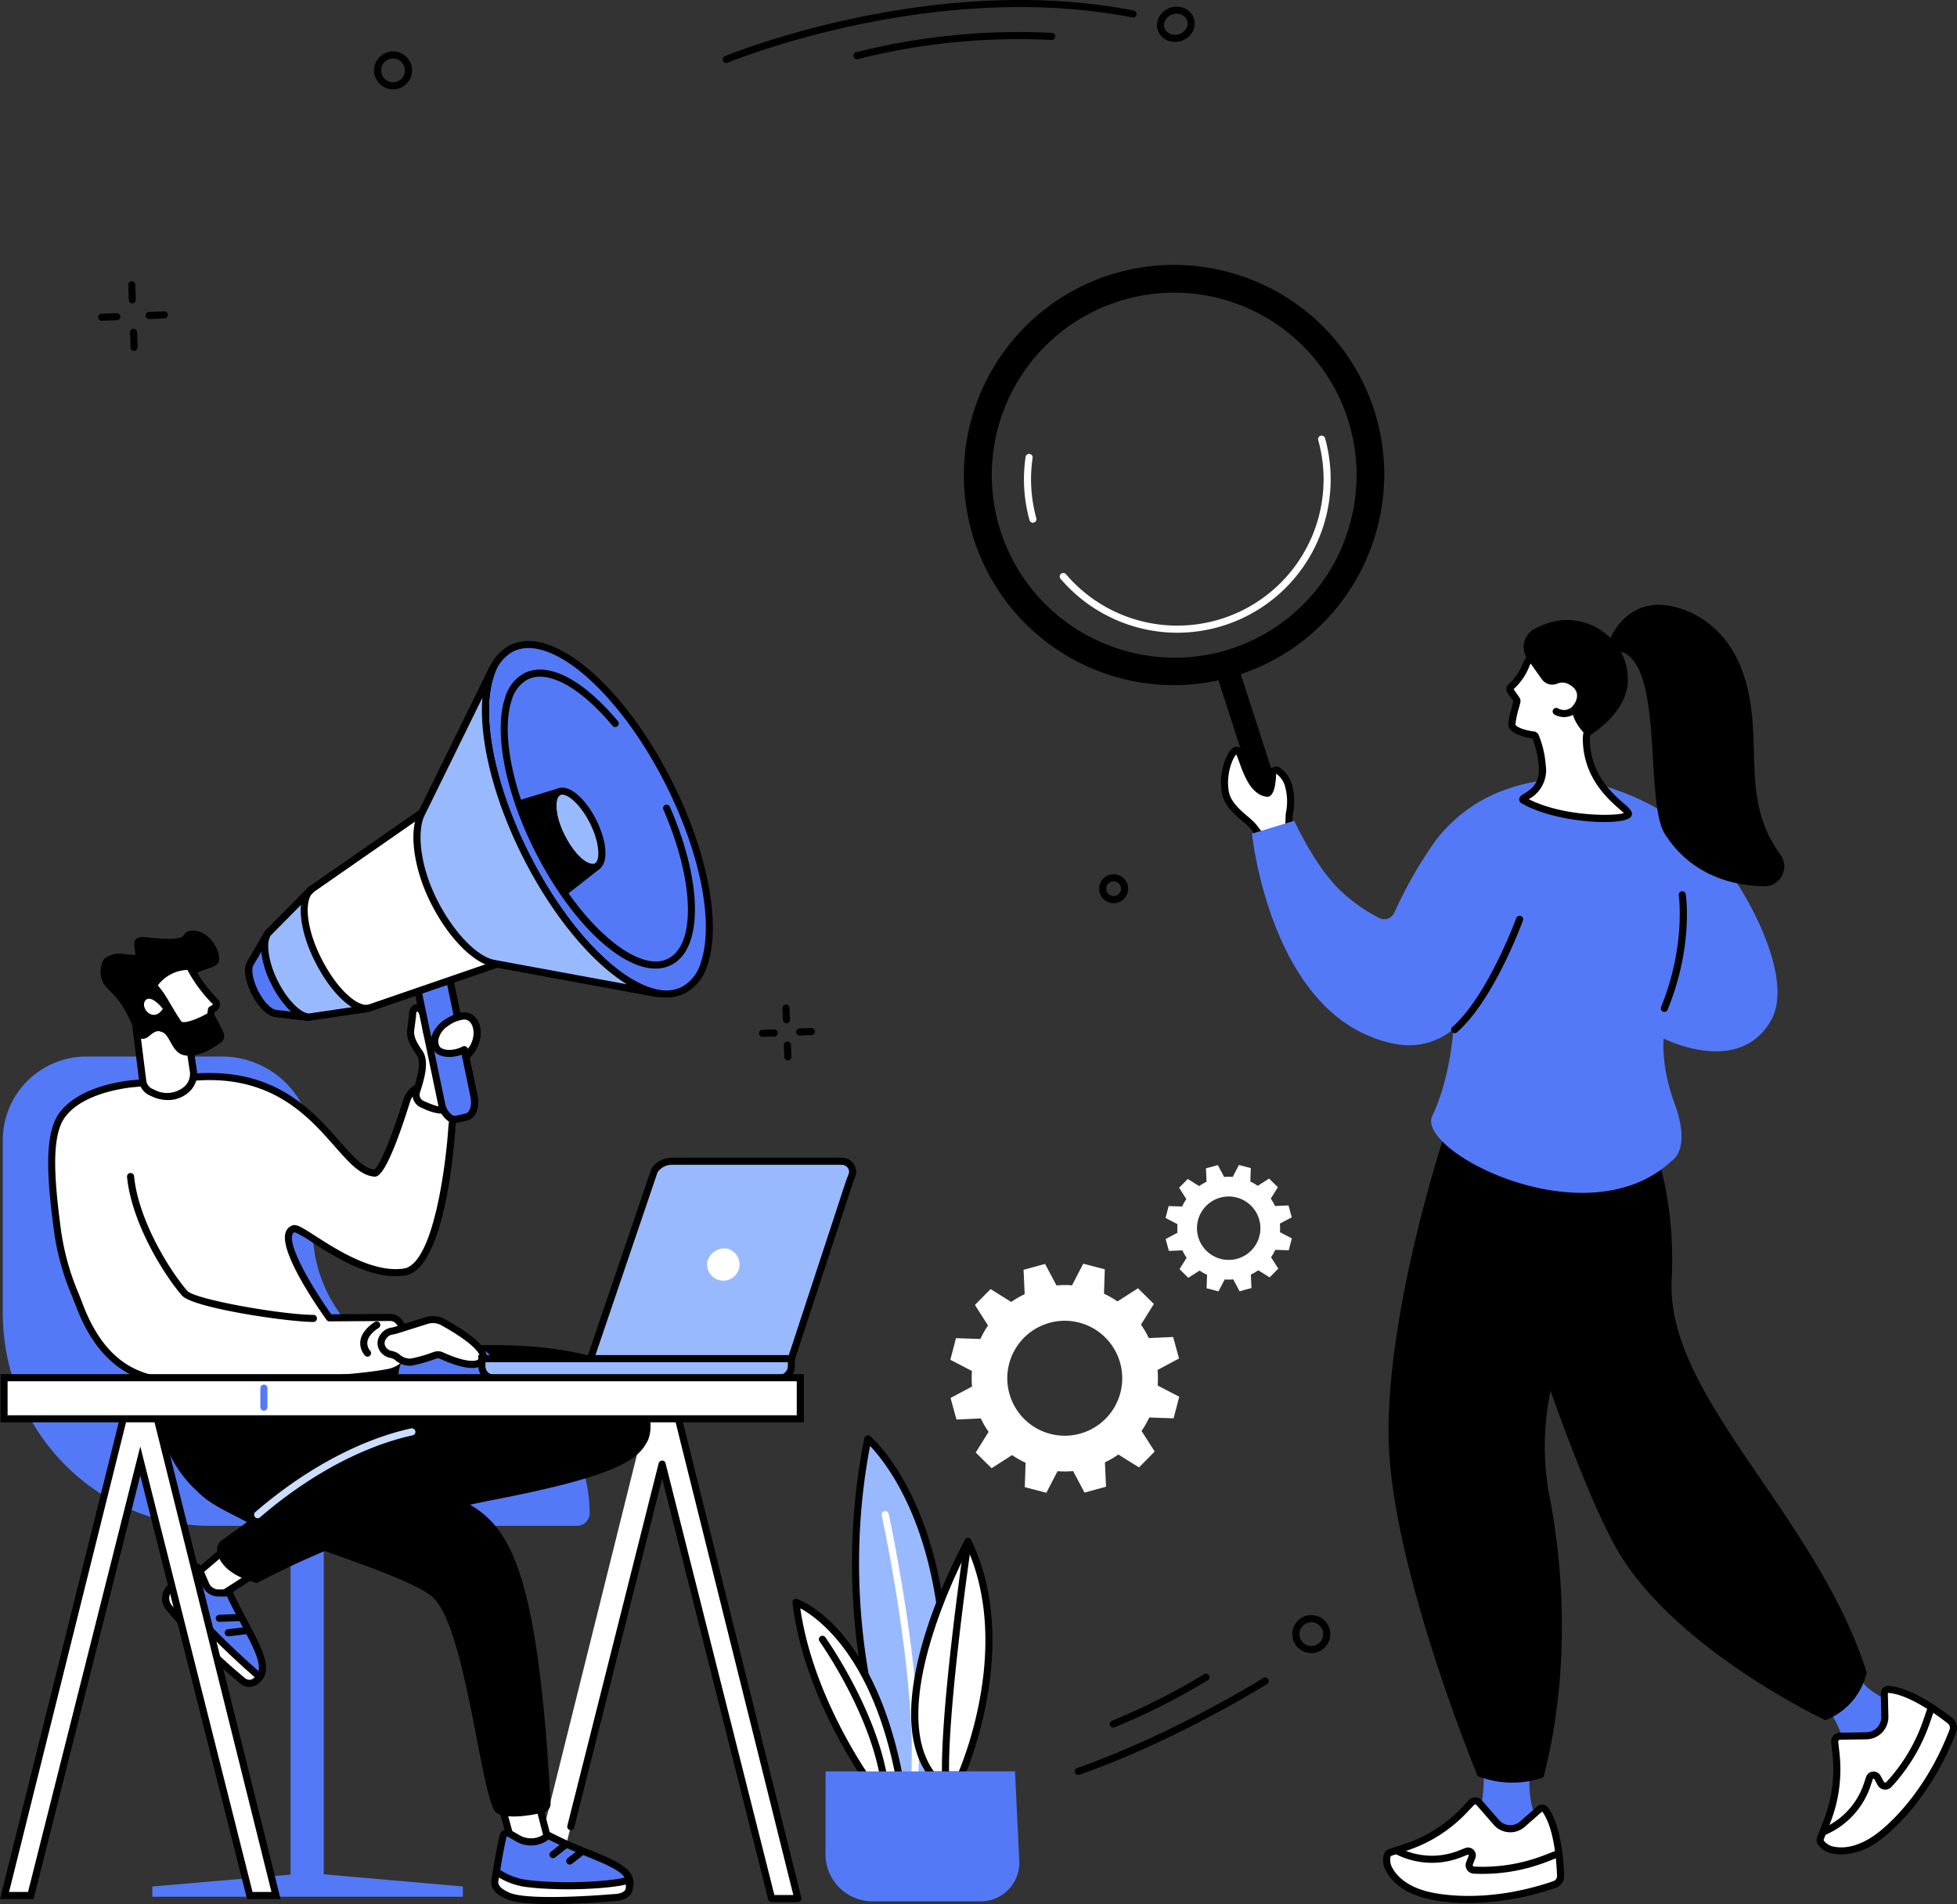 <svg xmlns="http://www.w3.org/2000/svg" width="427.881" height="416.257" viewBox="0 0 427.881 416.257">
  <rect x="0" y="0" width="427.881" height="416.257" fill="#333333" stroke="none"/>
  <g id="Keyword_research" data-name="Keyword research" transform="translate(-241.087 -211.718)">
    <path id="Path_2" data-name="Path 2" d="M693.4,767.348l-1.289-4.708-5.322.242a20.206,20.206,0,0,0-1.711-2.939l2.818-4.517-3.468-3.432-4.489,2.873a20.445,20.445,0,0,0-2.948-1.682l.184-5.33-4.719-1.237-2.448,4.728a20.193,20.193,0,0,0-3.4.024l-2.5-4.706-4.7,1.289.242,5.326a20.181,20.181,0,0,0-2.937,1.711L652.2,752.17l-3.43,3.47,2.871,4.493a20.483,20.483,0,0,0-1.681,2.951l-5.326-.184-1.236,4.722,4.724,2.451a20.216,20.216,0,0,0,.024,3.4l-4.7,2.505,1.288,4.708,5.322-.242a20.242,20.242,0,0,0,1.71,2.939l-2.817,4.517,3.468,3.432,4.489-2.873a20.451,20.451,0,0,0,2.949,1.682l-.184,5.329,4.719,1.237,2.449-4.727a20.192,20.192,0,0,0,3.4-.024l2.5,4.706,4.7-1.289-.242-5.326a20.264,20.264,0,0,0,2.937-1.712l4.513,2.82,3.43-3.471-2.871-4.492a20.492,20.492,0,0,0,1.681-2.951l5.325.184,1.237-4.722-4.724-2.45a20.228,20.228,0,0,0-.024-3.4Zm-21.666,16.434a12.565,12.565,0,1,1,8.8-15.438A12.555,12.555,0,0,1,671.737,783.782Z" transform="translate(-194.528 -258.64)" fill="#fff"/>
    <path id="Path_3" data-name="Path 3" d="M762.1,716.284l-.711-2.6-2.936.134a11.109,11.109,0,0,0-.944-1.622l1.555-2.492-1.913-1.894-2.477,1.586a11.276,11.276,0,0,0-1.627-.928l.1-2.941-2.6-.683-1.351,2.608a11.2,11.2,0,0,0-1.875.013l-1.381-2.6-2.6.711.133,2.939a11.128,11.128,0,0,0-1.62.944l-2.49-1.556-1.893,1.915,1.584,2.479a11.3,11.3,0,0,0-.928,1.628l-2.938-.1-.683,2.6,2.607,1.352a11.157,11.157,0,0,0,.014,1.876l-2.6,1.382.711,2.6,2.937-.133a11.174,11.174,0,0,0,.944,1.621l-1.555,2.492,1.914,1.894,2.477-1.585a11.3,11.3,0,0,0,1.627.928l-.1,2.941,2.6.683,1.351-2.609a11.113,11.113,0,0,0,1.875-.013l1.381,2.6,2.6-.711-.133-2.939a11.164,11.164,0,0,0,1.62-.944l2.49,1.556,1.893-1.915-1.584-2.479a11.336,11.336,0,0,0,.928-1.628l2.938.1.682-2.606-2.606-1.352a11.171,11.171,0,0,0-.014-1.876Zm-11.955,9.068A6.933,6.933,0,1,1,755,716.834,6.927,6.927,0,0,1,750.143,725.352Z" transform="translate(-238.582 -238.443)" fill="#fff"/>
    <g id="Group_39" data-name="Group 39" transform="translate(241.087 345.586)">
      <path id="Path_4" data-name="Path 4" d="M517.551,916.474,493.61,821.486l-23.942,94.987h-5.739l26.306-105.6,6.748-.01L523.29,916.474Z" transform="translate(-348.838 -635.29)" fill="#fff"/>
      <path id="Path_5" data-name="Path 5" d="M531.637,916.523H525.9a.775.775,0,0,1-.751-.586l-23.19-92.007-19.24,76.33a.775.775,0,0,1-1.5-.378L501.2,820.571a.775.775,0,0,1,1.5,0l23.794,94.4h4.144L504.724,810.911l-6.142.009h0a.775.775,0,0,1,0-1.549l6.748-.01h0a.774.774,0,0,1,.751.588l26.308,105.612a.775.775,0,0,1-.751.962Z" transform="translate(-357.184 -634.564)"/>
      <g id="Group_32" data-name="Group 32" transform="translate(0.608)">
        <g id="Group_1" data-name="Group 1" transform="translate(0 97.106)">
          <path id="Path_6" data-name="Path 6" d="M310.014,679.032v17.554c0,17.168,13.556,31.085,30.278,31.085h0c16.722,0,30.278,13.917,30.278,31.085h0a2.769,2.769,0,0,1-2.768,2.77H287.655c-25.068,0-45.39-20.864-45.39-46.6V677.47a18.3,18.3,0,0,1,18.053-18.535H290.44A19.841,19.841,0,0,1,310.014,679.032Z" transform="translate(-242.265 -658.935)" fill="#5479f7"/>
          <rect id="Rectangle_2" data-name="Rectangle 2" width="7.263" height="84.564" transform="translate(62.92 96.78)" fill="#5479f7"/>
          <path id="Path_7" data-name="Path 7" d="M373.459,1007.608l-32.142-2.822h-2.947l-32.814,2.822v2.239h67.9Z" transform="translate(-272.867 -826.164)" fill="#5479f7"/>
        </g>
        <g id="Group_31" data-name="Group 31" transform="translate(9.932)">
          <g id="Group_10" data-name="Group 10" transform="translate(22.545 160.185)">
            <g id="Group_2" data-name="Group 2" transform="translate(7.212 44.109)">
              <path id="Path_8" data-name="Path 8" d="M328.487,867.975l-7.876,6.712,4.924,4.607,9.278-5.95Z" transform="translate(-319.836 -867.2)" fill="#fff"/>
              <path id="Path_9" data-name="Path 9" d="M324.81,879.344a.775.775,0,0,1-.53-.209l-4.924-4.607a.775.775,0,0,1,.027-1.155l7.876-6.712a.774.774,0,0,1,1,0l6.325,5.37a.774.774,0,0,1-.083,1.243l-9.277,5.95A.77.77,0,0,1,324.81,879.344Zm-3.761-5.355,3.85,3.6,7.889-5.059-5.025-4.266Z" transform="translate(-319.111 -866.474)"/>
            </g>
            <g id="Group_5" data-name="Group 5" transform="translate(2.366 47.715)">
              <g id="Group_3" data-name="Group 3">
                <path id="Path_10" data-name="Path 10" d="M317.242,875.141a57.252,57.252,0,0,0-5.136,4.514,3.111,3.111,0,0,0-.179,4.127,122.358,122.358,0,0,0,16.281,16.192,2.2,2.2,0,0,0,2.714-.08c4.17-2.928-1.464-9.921-5.787-19.242l-2.32.012a3.065,3.065,0,0,1-2.835-1.863l-1.416-3.32A.859.859,0,0,0,317.242,875.141Z" transform="translate(-310.454 -874.182)" fill="#5479f7"/>
                <path id="Path_11" data-name="Path 11" d="M328.735,900.448a2.8,2.8,0,0,1-1.737-.594,122.21,122.21,0,0,1-16.4-16.311,3.883,3.883,0,0,1,.229-5.155,58.207,58.207,0,0,1,5.21-4.581h0a1.634,1.634,0,0,1,2.513.647l1.416,3.318a2.285,2.285,0,0,0,2.106,1.393h.012l2.818-.014.209.451c1.073,2.314,2.255,4.536,3.3,6.5,3.306,6.211,5.918,11.117,2.23,13.706A3.294,3.294,0,0,1,328.735,900.448Zm-11.74-25.424a56.761,56.761,0,0,0-5.061,4.448,2.334,2.334,0,0,0-.13,3.1,122.6,122.6,0,0,0,16.161,16.074,1.432,1.432,0,0,0,1.785-.109c2.447-1.719.661-5.382-2.708-11.71-.985-1.851-2.093-3.933-3.126-6.121l-1.825.009h-.021a3.831,3.831,0,0,1-3.531-2.335l-1.416-3.319a.081.081,0,0,0-.058-.051.075.075,0,0,0-.071.014Z" transform="translate(-309.728 -873.456)"/>
              </g>
              <g id="Group_4" data-name="Group 4" transform="translate(0 4.431)">
                <path id="Path_12" data-name="Path 12" d="M312.371,883.536s-.18.18-.265.268a3.111,3.111,0,0,0-.179,4.127,122.365,122.365,0,0,0,16.281,16.192,2.2,2.2,0,0,0,2.714-.08,6.432,6.432,0,0,0,.891-.881l-.457-.4a176.72,176.72,0,0,1-18.223-18.34Z" transform="translate(-310.454 -882.762)" fill="#fff"/>
                <path id="Path_13" data-name="Path 13" d="M328.735,904.6A2.8,2.8,0,0,1,327,904a122.21,122.21,0,0,1-16.4-16.311,3.883,3.883,0,0,1,.229-5.155l.271-.272a.8.8,0,0,1,.577-.227.774.774,0,0,1,.559.27l.761.887a176.507,176.507,0,0,0,18.143,18.261l.457.4a.775.775,0,0,1,.086,1.082,6.9,6.9,0,0,1-1.04,1.018A3.3,3.3,0,0,1,328.735,904.6Zm-17.1-20.6a2.344,2.344,0,0,0,.166,2.727,122.6,122.6,0,0,0,16.161,16.073,1.432,1.432,0,0,0,1.785-.109,2.113,2.113,0,0,0,.222-.19A178.053,178.053,0,0,1,311.818,884.2Z" transform="translate(-309.728 -882.036)"/>
              </g>
              <path id="Path_14" data-name="Path 14" d="M333.2,896.621a.775.775,0,0,1-.028-1.549l4.385-.165a.775.775,0,1,1,.058,1.548l-4.385.165Z" transform="translate(-320.703 -883.828)"/>
              <path id="Path_15" data-name="Path 15" d="M336.994,902.426a.775.775,0,0,1-.091-1.544l4.241-.506a.774.774,0,1,1,.184,1.538l-4.242.507A.707.707,0,0,1,336.994,902.426Z" transform="translate(-322.538 -886.469)"/>
            </g>
            <path id="Path_16" data-name="Path 16" d="M411.481,789.768c.9,1.5,4.225,7.956,2.143,12.339,0,0-.352.639-.778,1.256-2.545,3.675-9.16,6.924-32.576,11.481a187.44,187.44,0,0,0-52,18.236s-8-1.637-8.74-7.01a2.456,2.456,0,0,1,1.023-2.3l5.512-3.995-5.228-2.787a26.534,26.534,0,0,1-12.828-14.838c-1.917-5.741-2.866-15.564-2.866-15.564,30.1-2.785,54.779-4.906,73.048-5.5C378.195,781.091,405.774,780.2,411.481,789.768Z" transform="translate(-305.147 -781.069)"/>
            <g id="Group_6" data-name="Group 6" transform="translate(75.987 98.805)">
              <path id="Path_17" data-name="Path 17" d="M453.775,975.569l2.784,10.22,7.325-2.814-2.356-9.1Z" transform="translate(-453.001 -973.102)" fill="#fff"/>
              <path id="Path_18" data-name="Path 18" d="M455.834,985.838a.775.775,0,0,1-.747-.571L452.3,975.048a.775.775,0,0,1,.583-.961l7.753-1.692a.776.776,0,0,1,.915.563l2.356,9.1a.776.776,0,0,1-.472.918l-7.325,2.813A.783.783,0,0,1,455.834,985.838Zm-1.822-10.411,2.344,8.606,5.879-2.258-2-7.707Z" transform="translate(-452.275 -972.377)"/>
            </g>
            <g id="Group_9" data-name="Group 9" transform="translate(74.306 105.859)">
              <g id="Group_7" data-name="Group 7" transform="translate(0.258)">
                <path id="Path_19" data-name="Path 19" d="M452.6,988.215c-.4,1.552-1.23,5.919-1.559,8.542a3.275,3.275,0,0,0,2.481,3.574c4.551,1.121,15.371.846,24.387,1.056a2.318,2.318,0,0,0,2.224-1.8c1.628-5.118-8.1-6.454-17.666-11.506a8.989,8.989,0,0,1-1.373.909,5.762,5.762,0,0,1-4.992-.095l-2.177-1.239A.905.905,0,0,0,452.6,988.215Z" transform="translate(-450.243 -986.761)" fill="#5479f7"/>
                <path id="Path_20" data-name="Path 20" d="M477.228,1001.435h-.059c-2.3-.054-4.758-.076-7.132-.1-7.173-.065-13.948-.125-17.422-.981a4.048,4.048,0,0,1-3.064-4.423c.329-2.627,1.157-7.02,1.577-8.641h0a1.68,1.68,0,0,1,2.458-1.037l2.177,1.239a5.018,5.018,0,0,0,4.24.087,8.315,8.315,0,0,0,1.244-.821l.4-.334.461.242a91.981,91.981,0,0,0,8.552,3.826c6.051,2.452,10.83,4.389,9.491,8.6A3.1,3.1,0,0,1,477.228,1001.435Zm-24.475-13.85a.131.131,0,0,0-.051.011.121.121,0,0,0-.074.087h0c-.406,1.563-1.226,5.939-1.541,8.444a2.5,2.5,0,0,0,1.9,2.726c3.3.812,10.3.875,17.066.936,2.379.021,4.84.043,7.154.1.181.014,1.078-.037,1.467-1.26.863-2.711-2.528-4.234-8.6-6.693-2.535-1.027-5.392-2.185-8.254-3.663a10.315,10.315,0,0,1-1.082.677,6.486,6.486,0,0,1-5.743-.1l-2.178-1.239A.132.132,0,0,0,452.753,987.586Zm-.876-.1h0Z" transform="translate(-449.518 -986.035)"/>
              </g>
              <g id="Group_8" data-name="Group 8" transform="translate(0 8.573)">
                <path id="Path_21" data-name="Path 21" d="M450.555,1005.973c-.008.046-.013.078-.015.092-.207,1.646,1.386,2.623,2.9,3.291,4.591,2.023,23.2.362,23.2.362s2.5.026,3.158-1.471a2.761,2.761,0,0,0,.165-.818,2.708,2.708,0,0,0-.075-.872l-.166-.671c-2.533,1.007-13.934,1.774-22.208.749a17.031,17.031,0,0,1-6.639-2.5S450.721,1005.032,450.555,1005.973Z" transform="translate(-449.746 -1003.361)" fill="#fff"/>
                <path id="Path_22" data-name="Path 22" d="M462.289,1010.408c-4.118,0-8.033-.252-9.885-1.068-1-.442-3.671-1.617-3.36-4.1,0-.02.01-.066.021-.131l.327-1.839a.775.775,0,0,1,1.1-.558c.232.115.5.263.8.433a14.234,14.234,0,0,0,5.595,1.992c8.148,1.01,19.367.278,21.827-.7a.775.775,0,0,1,1.038.534l.166.67a3.509,3.509,0,0,1,.1,1.12,3.35,3.35,0,0,1-.229,1.07c-.813,1.836-3.446,1.928-3.832,1.932C475.26,1009.829,468.54,1010.408,462.289,1010.408Zm-11.56-5.8-.138.774h0l-.01.059c-.115.916.64,1.682,2.448,2.479,4.358,1.921,22.638.315,22.822.3.025,0,.052,0,.077,0h.011c.526,0,2.064-.183,2.43-1.01a1.935,1.935,0,0,0,.1-.568,1.893,1.893,0,0,0-.028-.5c-3.707.918-13.946,1.505-21.743.538A15.353,15.353,0,0,1,450.729,1004.608Zm-.9.639h0Z" transform="translate(-449.019 -1002.635)"/>
              </g>
              <path id="Path_23" data-name="Path 23" d="M474.475,994.812a.775.775,0,0,1-.48-1.384l2.69-2.119a.775.775,0,0,1,.959,1.217l-2.69,2.119A.771.771,0,0,1,474.475,994.812Z" transform="translate(-460.953 -988.506)"/>
              <path id="Path_24" data-name="Path 24" d="M481.563,997.8a.775.775,0,0,1-.476-1.387l2.354-1.827a.775.775,0,0,1,.95,1.224l-2.354,1.828A.774.774,0,0,1,481.563,997.8Z" transform="translate(-464.38 -990.09)"/>
            </g>
            <path id="Path_25" data-name="Path 25" d="M373.583,834.682s9.585,1.974,14.659,8.181c5.014,6.134,9.878,17.7,12.169,60.763a1.922,1.922,0,0,1-1.47,1.973c-2.6.625-7.809,1.6-10.289.156-3.383-1.975-6.612-41.168-14.223-47.375s-45.106-15.235-51.308-23.135,9.021-7.9,9.021-7.9Z" transform="translate(-313.12 -803.446)"/>
            <path id="Path_26" data-name="Path 26" d="M349.44,835.97a.775.775,0,0,1-.505-1.362c14.783-12.7,27.674-16.9,34.043-18.271a.775.775,0,1,1,.326,1.515c-6.224,1.342-18.836,5.456-33.359,17.931A.772.772,0,0,1,349.44,835.97Z" transform="translate(-326.189 -798.114)" fill="#caddff"/>
          </g>
          <g id="Group_27" data-name="Group 27">
            <g id="Group_11" data-name="Group 11" transform="translate(0 100.706)">
              <path id="Path_27" data-name="Path 27" d="M281.174,668.93s-11.3.7-15.869,6.855c-3.032,4.082-2.75,12.448-1.142,24.659,1.061,8.055,3.014,12.065,4.9,17.015,4.737,12.456,12,15.865,19.609,16.562,9.49.869,37.3.125,47.976-1.928,1.724-.332,3.813-1.525,3.912-2.818.2-2.6-.141-9.222-3.56-9.2-8.339.055-13.29.083-13.29.083s-12.883-17.828-7.79-19.479c1.718-.557,13.972,10.941,24.119,9.481,8.593-1.236,10.461-31.972,10.461-31.972s1.056-5.513-2.376-7.961c-.113-.081-.237-.163-.369-.245a4.846,4.846,0,0,0-7.152,2.694c-1.45,4.619-5.226,16.023-7.11,15.836-7.938-.787-13.3-22.854-39.055-20.993h0Z" transform="translate(-262.212 -666.631)" fill="#fff"/>
              <path id="Path_28" data-name="Path 28" d="M299.4,734.426c-4.8,0-8.9-.119-11.521-.359-6.128-.562-14.894-2.941-20.263-17.058-.283-.744-.567-1.466-.85-2.184a55.937,55.937,0,0,1-4.09-15.005c-1.577-11.975-1.962-20.847,1.289-25.223,4.683-6.3,15.739-7.12,16.425-7.164l13.245-1.41c17.419-1.264,25.63,8.056,31.624,14.857,2.877,3.266,5.156,5.851,7.524,6.128.9-.457,3.255-5.4,6.36-15.291a5.608,5.608,0,0,1,3.413-3.6,5.551,5.551,0,0,1,4.884.476c.148.092.287.184.413.275,3.645,2.6,2.807,8.051,2.695,8.684-.211,3.425-2.2,31.362-11.122,32.645-7.255,1.046-15.432-4.2-20.319-7.338a21.719,21.719,0,0,0-3.736-2.15.8.8,0,0,0-.5.546c-.9,2.763,4.647,11.989,8.512,17.4,1.332-.008,5.931-.035,12.89-.081h.023a3.141,3.141,0,0,1,2.368,1.063c1.926,2.067,2.115,6.772,1.947,8.971-.143,1.853-2.74,3.174-4.538,3.519C328.118,733.658,311.551,734.426,299.4,734.426Zm-2.665-66.97q-1.434,0-2.962.109l-13.235,1.41-.034,0c-.109.007-11,.755-15.3,6.543-2.939,3.957-2.524,12.494-1,24.1a54.647,54.647,0,0,0,4,14.64c.285.724.572,1.452.856,2.2,5,13.159,12.758,15.5,18.955,16.066,8.955.82,36.992.153,47.76-1.917,1.6-.308,3.227-1.356,3.286-2.117.169-2.2-.1-6.253-1.535-7.8a1.607,1.607,0,0,0-1.235-.571h-.012c-8.339.055-13.291.083-13.291.083h0a.776.776,0,0,1-.628-.321c-1.072-1.483-10.428-14.619-8.961-19.108a2.348,2.348,0,0,1,1.56-1.562c.843-.272,1.94.388,4.985,2.342,4.705,3.019,12.58,8.068,19.262,7.109,6.535-.94,9.289-22.879,9.8-31.252a.793.793,0,0,1,.012-.1c.009-.05.915-5.059-2.065-7.185-.1-.073-.21-.145-.326-.217a4.007,4.007,0,0,0-3.529-.342,4.067,4.067,0,0,0-2.476,2.61c-5.225,16.644-7.117,16.456-7.926,16.375-3-.3-5.47-3.1-8.6-6.652C318.672,675.748,311.364,667.456,296.736,667.456Zm-16.28.748h0Z" transform="translate(-261.495 -665.906)"/>
            </g>
            <path id="Path_29" data-name="Path 29" d="M335.64,740.821h-.005c-5.986-.042-26.438-3.089-28.768-5.787-4.126-4.777-11.032-16.035-12-25.912a.775.775,0,1,1,1.542-.151c.934,9.52,7.63,20.418,11.632,25.05,1.591,1.842,20.414,5.2,27.606,5.25a.775.775,0,0,1-.006,1.549Z" transform="translate(-277.628 -585.685)"/>
            <path id="Path_30" data-name="Path 30" d="M395.174,778.754a.774.774,0,0,1-.613-.3,4.068,4.068,0,0,1-.916-3.369c.467-2.363,3.068-3.881,3.178-3.945a.775.775,0,0,1,.773,1.343h0c-.021.012-2.106,1.236-2.432,2.906a2.557,2.557,0,0,0,.62,2.114.774.774,0,0,1-.612,1.249Z" transform="translate(-325.359 -616.034)"/>
            <path id="Path_31" data-name="Path 31" d="M409.762,787.76h21.724a6.682,6.682,0,0,0-6.682-6.682h-8.361a6.682,6.682,0,0,0-6.682,6.682Z" transform="translate(-333.187 -620.889)" fill="#5479f7"/>
            <g id="Group_12" data-name="Group 12" transform="translate(72.004 153.838)">
              <path id="Path_32" data-name="Path 32" d="M403.036,773.829a2.647,2.647,0,0,1,1.666-1.019,10.244,10.244,0,0,0,1.413-.353l6.363-2.006a4.543,4.543,0,0,1,3.457.389c3.193,1.759,9.745,5.72,8.707,8.1-1.12,2.563-6.936.162-8.983-.78a1.968,1.968,0,0,0-1.5-.06,34.3,34.3,0,0,1-5.132,1.472,4.109,4.109,0,0,1-3.085-1.074,3.13,3.13,0,0,0-1.376-.6,2.691,2.691,0,0,1-1.884-1.357l-.009-.017a2.307,2.307,0,0,1,.2-2.485Z" transform="translate(-401.634 -769.503)" fill="#fff"/>
              <path id="Path_33" data-name="Path 33" d="M421.61,780.131c-2.272,0-5.225-1.177-7-1.993a1.2,1.2,0,0,0-.913-.033,34.694,34.694,0,0,1-5.281,1.509,4.75,4.75,0,0,1-3.675-1.234,2.356,2.356,0,0,0-1.042-.451,3.458,3.458,0,0,1-2.42-1.753,3.093,3.093,0,0,1,.263-3.337l.154-.2h0a3.412,3.412,0,0,1,2.155-1.313,9.289,9.289,0,0,0,1.305-.327l6.363-2.006a5.353,5.353,0,0,1,4.063.45c6.959,3.834,10,6.891,9.044,9.085a2.526,2.526,0,0,1-1.46,1.358A4.407,4.407,0,0,1,421.61,780.131Zm-7.49-3.65a2.721,2.721,0,0,1,1.139.249c3.306,1.522,6.125,2.173,7.359,1.7a.972.972,0,0,0,.591-.531c.423-.969-2.016-3.607-8.371-7.108a3.75,3.75,0,0,0-2.874-.322l-6.339,2a10.879,10.879,0,0,1-1.521.379,1.871,1.871,0,0,0-1.175.726l-.154.2a1.534,1.534,0,0,0-.135,1.65,1.927,1.927,0,0,0,1.356.978,3.919,3.919,0,0,1,1.71.758,3.314,3.314,0,0,0,2.495.914,31.471,31.471,0,0,0,4.983-1.435A2.816,2.816,0,0,1,414.12,776.481Z" transform="translate(-400.912 -768.78)"/>
            </g>
            <g id="Group_19" data-name="Group 19" transform="translate(78.451 75.304)">
              <g id="Group_18" data-name="Group 18">
                <g id="Group_13" data-name="Group 13" transform="translate(0.601)">
                  <path id="Path_34" data-name="Path 34" d="M416.056,619.852l6.18,29.718c.452,2.177,1.91,3.691,3.255,3.381l2.215-.51c1.345-.309,2.068-2.325,1.616-4.5l-6.18-29.718Z" transform="translate(-415.281 -617.447)" fill="#5479f7"/>
                  <path id="Path_35" data-name="Path 35" d="M424.409,653.041a2.712,2.712,0,0,1-1.467-.459,5.6,5.6,0,0,1-2.19-3.58l-6.18-29.718a.775.775,0,0,1,.585-.913l7.086-1.631a.775.775,0,0,1,.932.6l6.18,29.718c.546,2.627-.42,5.006-2.2,5.415l-2.215.51A2.364,2.364,0,0,1,424.409,653.041Zm-8.165-33.329,6.026,28.974a4.113,4.113,0,0,0,1.509,2.592,1.063,1.063,0,0,0,.814.192l2.215-.509c.8-.185,1.423-1.7,1.031-3.59l-6.018-28.943Z" transform="translate(-414.556 -616.721)"/>
                </g>
                <g id="Group_14" data-name="Group 14" transform="translate(0 10.416)">
                  <path id="Path_36" data-name="Path 36" d="M417.5,659.453a2.284,2.284,0,0,1-1.294-2.821c1.113-3.408,1.9-6.622.619-8.474-1.108-1.608-2.154-3.2-1.891-5.1l.369-2.848c.065-.445-.07-2.08,1.156-1.79.928.22,1.319,1.032,1.855,4.608A4.186,4.186,0,0,0,420.5,646.4a4.126,4.126,0,0,1-.053-.908,4.857,4.857,0,0,1,2.189-3.8c1.6-1.063,4.278-2.485,5.866-.7,1.1,1.24,1.534,4.037-.4,6.762-.454.639-2.987,3.407-2.987,3.407-.487.653-1.548,7.316-1.548,7.316C422.927,661.972,420.279,660.6,417.5,659.453Z" transform="translate(-414.118 -637.615)" fill="#fff"/>
                  <path id="Path_37" data-name="Path 37" d="M420.748,660.761a10.61,10.61,0,0,1-3.742-1.1l-.528-.221h0a3.072,3.072,0,0,1-1.734-3.777c1.017-3.113,1.808-6.213.718-7.794-1.04-1.508-2.333-3.384-2.021-5.641l.369-2.842c.009-.063.011-.135.016-.219a2.553,2.553,0,0,1,.754-2,1.543,1.543,0,0,1,1.332-.229c1.469.348,1.9,1.616,2.442,5.247a3.951,3.951,0,0,0,.674,1.838,5.683,5.683,0,0,1,2.455-3.7c3.831-2.55,5.853-1.719,6.874-.572,1.386,1.556,1.735,4.792-.349,7.725-.448.631-2.6,2.989-3,3.435a58.415,58.415,0,0,0-1.4,6.962,3.365,3.365,0,0,1-1.543,2.573A2.715,2.715,0,0,1,420.748,660.761Zm-3.678-2.75.537.224c1.465.615,2.981,1.253,3.721.85a2.005,2.005,0,0,0,.753-1.472c.495-3.108,1.192-6.973,1.689-7.64.016-.021.032-.04.05-.06,1.005-1.1,2.614-2.893,2.926-3.333,1.816-2.556,1.242-4.912.454-5.8-.892-1-2.527-.722-4.858.831A4.087,4.087,0,0,0,420.5,644.8a3.4,3.4,0,0,0,.041.736.775.775,0,0,1-1.168.8,4.935,4.935,0,0,1-2.548-3.914c-.528-3.525-.873-3.876-1.267-3.97a.392.392,0,0,0-.059-.011,2.916,2.916,0,0,0-.123.812c-.008.141-.016.261-.028.346l-.368,2.837c-.214,1.547.595,2.864,1.761,4.555,1.546,2.242.542,5.9-.521,9.154a1.516,1.516,0,0,0,.853,1.864Z" transform="translate(-413.393 -636.889)"/>
                </g>
                <g id="Group_17" data-name="Group 17" transform="translate(0.983 2.629)">
                  <g id="Group_15" data-name="Group 15">
                    <path id="Path_38" data-name="Path 38" d="M424.048,623.312,429.68,650.4c.452,2.177-.271,4.193-1.616,4.5l-2.215.51c-1.345.31-2.8-1.2-3.255-3.381l-5.8-27.843Z" transform="translate(-416.022 -622.537)" fill="#5479f7"/>
                    <path id="Path_39" data-name="Path 39" d="M424.767,655.5a2.712,2.712,0,0,1-1.467-.459,5.6,5.6,0,0,1-2.19-3.58l-5.8-27.843a.774.774,0,0,1,.666-.927l7.251-.877a.777.777,0,0,1,.852.612l5.632,27.088c.546,2.627-.42,5.006-2.2,5.415l-2.215.51A2.364,2.364,0,0,1,424.767,655.5ZM417,624.131l5.625,27.017a4.115,4.115,0,0,0,1.509,2.592,1.063,1.063,0,0,0,.814.192l2.215-.509c.8-.185,1.423-1.7,1.031-3.59l-5.487-26.392Z" transform="translate(-415.297 -621.812)"/>
                  </g>
                  <g id="Group_16" data-name="Group 16" transform="translate(4.295 9.539)">
                    <path id="Path_40" data-name="Path 40" d="M427.883,649.956a7.309,7.309,0,0,0,4.723-1.407c1.969-1.336,1.945-4.669.84-5.91-1.579-1.774-4.244-.374-5.842.687-1.295.859-2.518,2.565-2.489,3.756C425.16,648.9,425.811,649.747,427.883,649.956Z" transform="translate(-424.339 -641.012)" fill="#fff"/>
                    <path id="Path_41" data-name="Path 41" d="M431.215,650.8a.774.774,0,0,1-.594-1.272l.214-.257a7.637,7.637,0,0,1-3.756.721c-2.371-.24-3.407-1.325-3.465-3.626-.039-1.563,1.411-3.475,2.835-4.42,2.78-1.845,4.951-2.162,6.452-.938.028.024.293.265.4.383,1.414,1.588,1.749,4.751-.348,7.722-.043.062-.257.35-1.142,1.409A.771.771,0,0,1,431.215,650.8Zm-.429-8.974a7.223,7.223,0,0,0-3.48,1.411,4.785,4.785,0,0,0-2.143,3.091c.034,1.352.329,1.947,2.072,2.123a6.208,6.208,0,0,0,3.276-.74.776.776,0,0,1,1.115.589l.059-.079c1.811-2.567,1.241-4.92.457-5.8-.069-.078-.244-.232-.247-.235A1.7,1.7,0,0,0,430.786,641.831Z" transform="translate(-423.614 -640.282)"/>
                  </g>
                </g>
              </g>
            </g>
            <g id="Group_26" data-name="Group 26" transform="translate(43.082)">
              <path id="Path_42" data-name="Path 42" d="M384.313,525.81l-24.261,16.866-9.488,9.605-3.755,6.46-.025.051c-.736,1.117-.356,3.718.978,6.374,1.32,2.627,3.183,4.459,4.519,4.579l-.041.02,7.061.848,13.251-1.949,28.2-9.695,34.815,6.412.246.01c-8.772-1.715-20.455-13.578-28.84-30.265-8.376-16.668-10.908-33.069-7.045-41.094l-.007,0-15.406,31.38Z" transform="translate(-345.637 -482.092)" fill="#fff"/>
              <g id="Group_20" data-name="Group 20" transform="translate(42.524)">
                <ellipse id="Ellipse_1" data-name="Ellipse 1" cx="17.535" cy="41.815" rx="17.535" ry="41.815" transform="translate(0 15.771) rotate(-26.725)" fill="#5479f7"/>
                <path id="Path_43" data-name="Path 43" d="M485.449,560.985c-9.27,0-22.211-12.323-31.5-30.8-7.676-15.275-10.711-30.921-7.733-39.86a10.316,10.316,0,0,1,5-6.36c9.189-4.574,24.787,8.556,35.51,29.894,7.676,15.276,10.711,30.922,7.733,39.86a10.319,10.319,0,0,1-5,6.36A8.9,8.9,0,0,1,485.449,560.985Zm-30.167-76.392a7.471,7.471,0,0,0-3.37.757,8.839,8.839,0,0,0-4.223,5.463c-2.855,8.568.147,23.748,7.647,38.674,10.162,20.222,25.159,33.322,33.435,29.2a8.839,8.839,0,0,0,4.223-5.463c2.855-8.568-.147-23.748-7.647-38.674C476.447,496.842,463.835,484.592,455.282,484.592Z" transform="translate(-435.875 -476.785)"/>
              </g>
              <path id="Path_44" data-name="Path 44" d="M486.92,560.508c-7.8,0-18.661-10.321-26.442-25.806-6.429-12.794-8.969-25.906-6.471-33.4a8.736,8.736,0,0,1,4.241-5.384c5.165-2.571,12.811,1.363,20.451,10.525a.775.775,0,0,1-1.19.993c-7.043-8.446-14.159-12.329-18.571-10.131a7.261,7.261,0,0,0-3.461,4.487c-2.374,7.126.133,19.771,6.386,32.217,7.316,14.561,18.038,24.942,25.094,24.943a5.9,5.9,0,0,0,2.666-.6c6.185-3.079,5.755-17.093-1-32.6a.774.774,0,1,1,1.42-.618c7.206,16.54,7.319,31.094.27,34.6A7.527,7.527,0,0,1,486.92,560.508Z" transform="translate(-397.204 -482.63)"/>
              <g id="Group_21" data-name="Group 21" transform="translate(65.074 37.542)">
                <ellipse id="Ellipse_2" data-name="Ellipse 2" cx="3.836" cy="9.153" rx="3.836" ry="9.153" transform="translate(0 3.451) rotate(-26.725)" fill="#99b9ff"/>
                <path id="Path_45" data-name="Path 45" d="M483.1,563.359c-2.295,0-5.293-2.764-7.457-7.071-1.776-3.534-2.438-7.055-1.727-9.189a2.874,2.874,0,0,1,1.4-1.742c2.354-1.169,6.042,1.759,8.582,6.815h0c1.776,3.535,2.438,7.056,1.727,9.189a2.871,2.871,0,0,1-1.4,1.742A2.49,2.49,0,0,1,483.1,563.359Zm-6.63-16.716a1.029,1.029,0,0,0-.465.1,1.365,1.365,0,0,0-.619.845c-.472,1.418-.148,4.442,1.642,8,2.153,4.286,5.212,6.768,6.507,6.124a1.363,1.363,0,0,0,.619-.844c.472-1.417.148-4.442-1.642-8h0C480.586,549.033,477.936,546.643,476.472,546.643Z" transform="translate(-472.228 -544.329)"/>
              </g>
              <path id="Path_46" data-name="Path 46" d="M358.575,570.663a.777.777,0,0,1-.092-.006l-7.061-.849a.761.761,0,0,1-.223-.061c-1.594-.337-3.508-2.278-4.856-4.959-1.469-2.923-1.842-5.7-.961-7.105l.007-.014,3.779-6.5a.767.767,0,0,1,.119-.154l9.488-9.606a.8.8,0,0,1,.109-.092l24.1-16.751,15.515-31.6a.779.779,0,0,1,1.4.681c-3.883,8.065-1.054,24.3,7.039,40.41,8.107,16.131,19.478,28.129,28.3,29.852a.775.775,0,0,1-.181,1.534l-.246-.01a.771.771,0,0,1-.108-.012l-34.615-6.375-28,9.629a.809.809,0,0,1-.139.034l-13.251,1.95A.747.747,0,0,1,358.575,570.663Zm-6.737-2.365,6.727.808,13.077-1.924,28.128-9.671a.78.78,0,0,1,.393-.029l28.2,5.194c-7.829-4.825-16.367-15.112-22.806-27.926-6.4-12.732-9.547-25.628-8.784-34.752l-12.485,25.429a.777.777,0,0,1-.253.294l-24.2,16.825-9.369,9.485-3.708,6.383a.814.814,0,0,1-.047.08c-.5.757-.253,3.057,1.024,5.6,1.3,2.589,2.978,4.073,3.9,4.156A.784.784,0,0,1,351.838,568.3Z" transform="translate(-344.911 -481.367)"/>
              <g id="Group_22" data-name="Group 22" transform="translate(36.767 11.163)">
                <path id="Path_47" data-name="Path 47" d="M418.793,525.716l15.557-31.687.007,0c-3.863,8.025-1.33,24.426,7.045,41.094,8.385,16.687,20.068,28.55,28.84,30.265l-.246-.01-34.757-6.4-.806-.145c-4.04-.764-9.384-6.1-13.16-13.657-3.875-7.755-4.48-15.447-2.677-19.076Z" transform="translate(-416.837 -493.254)" fill="#99b9ff"/>
                <path id="Path_48" data-name="Path 48" d="M469.505,565.441h-.033l-.246-.01a.771.771,0,0,1-.108-.012l-35.56-6.546c-4.417-.836-9.927-6.491-13.715-14.073-3.69-7.384-4.792-15.513-2.678-19.767l.2-.388,15.555-31.681a.779.779,0,0,1,1.4.681c-3.883,8.065-1.054,24.3,7.039,40.41,8.107,16.131,19.478,28.129,28.3,29.852a.775.775,0,0,1-.148,1.535ZM431.189,500l-12.438,25.334-.006.011-.2.386c-1.609,3.239-1.208,10.6,2.68,18.378,3.528,7.06,8.713,12.5,12.611,13.242l.8.144,28.141,5.183c-7.828-4.826-16.367-15.113-22.806-27.926C433.575,522.018,430.426,509.121,431.189,500Zm-13.134,24.993h0Z" transform="translate(-416.099 -492.529)"/>
              </g>
              <path id="Path_49" data-name="Path 49" d="M358.195,625.155a.722.722,0,0,1-.093-.006l-6.68-.8a.765.765,0,0,1-.223-.061c-1.594-.337-3.508-2.278-4.856-4.959-1.469-2.923-1.842-5.7-.961-7.105l.007-.014,3.779-6.5a.775.775,0,0,1,1.34.779l-3.757,6.468a.814.814,0,0,1-.047.08c-.5.757-.253,3.057,1.024,5.6,1.3,2.589,2.978,4.073,3.9,4.156a.784.784,0,0,1,.214.05l6.448.775a.775.775,0,0,1-.091,1.544Z" transform="translate(-344.911 -535.904)"/>
              <g id="Group_23" data-name="Group 23" transform="translate(0 69.273)">
                <path id="Path_50" data-name="Path 50" d="M359.362,624.979c-2.173-.181-5.172-3.3-7.325-7.583-2.281-4.539-2.771-9.211-1.322-10.854l-3.908,6.6-.025.051c-.736,1.117-.356,3.718.978,6.374,1.32,2.627,3.183,4.459,4.519,4.579l-.041.02Z" transform="translate(-345.637 -605.768)" fill="#5479f7"/>
                <path id="Path_51" data-name="Path 51" d="M358.637,625.028l-.065,0c-.059,0-.118-.011-.177-.02l-6.969-.793a.764.764,0,0,1-.227-.062c-1.594-.337-3.508-2.278-4.856-4.959-1.469-2.923-1.842-5.7-.961-7.105l.007-.014c.009-.016.017-.032.026-.047l3.413-5.767a3.409,3.409,0,0,1,.581-.954.775.775,0,0,1,1.248.907l-.439.741c-.641,1.732-.155,5.507,1.785,9.37,2.218,4.414,4.954,6.9,6.579,7.145l.141.016a.775.775,0,0,1-.087,1.544Zm-6.805-2.328,3.11.354a21.585,21.585,0,0,1-4.323-6.035,20.529,20.529,0,0,1-2.175-7.067l-1.693,2.866a.814.814,0,0,1-.047.08c-.5.757-.253,3.057,1.024,5.6,1.3,2.589,2.978,4.073,3.9,4.156A.78.78,0,0,1,351.832,622.7Z" transform="translate(-344.911 -605.043)"/>
              </g>
              <g id="Group_24" data-name="Group 24" transform="translate(3.477 59.81)">
                <path id="Path_52" data-name="Path 52" d="M375.329,614.28l.561-.1c-3.052.6-7.8-4.053-11.1-10.636-3.373-6.713-3.949-13.383-1.474-15.317l-.317.321L354,597.656c-1.48,1.617-1,6.317,1.3,10.881,2.213,4.4,5.378,7.554,7.56,7.57Z" transform="translate(-352.375 -587.447)" fill="#99b9ff"/>
                <path id="Path_53" data-name="Path 53" d="M362.127,616.157h-.005c-2.5-.017-5.89-3.305-8.247-8-2.45-4.877-2.944-9.819-1.175-11.752l8.815-8.933a3.525,3.525,0,0,1,.589-.588.775.775,0,0,1,1.028,1.154l-.469.476c-1.478,1.977-1.147,7.519,2.085,13.95,3.487,6.941,7.929,10.642,10.233,10.229l.034-.007a.775.775,0,0,1,.292,1.522l-.045.008-.522.1-.03.005-12.47,1.827A.74.74,0,0,1,362.127,616.157Zm-1.783-25.292-6.522,6.609c-1.107,1.21-.806,5.526,1.437,9.99,2.3,4.574,5.211,7.077,6.82,7.142l9.4-1.377c-2.734-1.683-5.713-5.292-8.112-10.068C361.079,598.616,360.04,594.1,360.344,590.866Z" transform="translate(-351.642 -586.722)"/>
              </g>
              <g id="Group_25" data-name="Group 25" transform="translate(58.965 38.523)">
                <path id="Path_54" data-name="Path 54" d="M469.553,546.94c-1.9.944-1.675,5.413.676,9.889,3.942,7.5,7.159,6.662,7.537,6.532.007,0,.01.007,0,.011l-6.994,5.489A81.244,81.244,0,0,1,461,549.547l8.549-2.607Z" transform="translate(-460.01 -546.199)"/>
                <path id="Path_55" data-name="Path 55" d="M469.677,569.284l-.468-.676a82.035,82.035,0,0,1-9.868-19.5l-.261-.759,9.317-2.841.571,1.434a1.434,1.434,0,0,0-.647.9c-.475,1.469-.145,4.493,1.663,7.935,3.709,7.062,6.57,6.17,6.6,6.159l.614-.213.647,1.149-.524.418Zm-8.605-19.926a80.8,80.8,0,0,0,8.946,17.689l4.792-3.76c-1.586-.556-3.8-2.233-6.2-6.792-1.705-3.248-2.412-6.686-1.84-8.875Z" transform="translate(-459.08 -545.505)"/>
              </g>
            </g>
          </g>
          <g id="Group_30" data-name="Group 30" transform="translate(11.452 69.586)">
            <g id="Group_28" data-name="Group 28" transform="translate(6.77 18.742)">
              <path id="Path_56" data-name="Path 56" d="M299.942,656.763l-1.666-13.324,11.6,3.584,1.171,7.8a4.483,4.483,0,0,1-1.275,3.568,6.543,6.543,0,0,1-7.488,1.07l-.576-.27A3.109,3.109,0,0,1,299.942,656.763Z" transform="translate(-297.502 -642.663)" fill="#fff"/>
              <path id="Path_57" data-name="Path 57" d="M304.686,660.226a8.174,8.174,0,0,1-3.46-.786l-.576-.27a3.859,3.859,0,0,1-2.2-3.037h0l-1.666-13.325a.774.774,0,0,1,1-.836l11.6,3.584a.773.773,0,0,1,.537.625l1.172,7.8a5.261,5.261,0,0,1-1.51,4.246A6.685,6.685,0,0,1,304.686,660.226Zm-6.217-16.419,1.516,12.134h0a2.321,2.321,0,0,0,1.322,1.826l.576.27a5.8,5.8,0,0,0,6.6-.9,3.746,3.746,0,0,0,1.069-2.93l-1.1-7.311Z" transform="translate(-296.776 -641.937)"/>
            </g>
            <path id="Path_58" data-name="Path 58" d="M303.385,605.679c-2.873.333,1.209,2.639-9.84,1.4-4.4-.493-1.436,4.035-2.578,3.91-4.216-.461-4.073-.449-5.944.41-1.239.569-1.671,3.113-1.118,4.861.73,2.308,2.783,2.578,5.369,7.271,1.816,3.3,1.887,5.48,3.379,5.746,1.508.269,2.228-1.822,3.9-1.653,2.161.219,2.37,3.865,4.632,5,1.426.713,4.444.633,8.766-2.492a1.807,1.807,0,0,0,.574-2.23c-.472-1.006-1.075-2.273-1.752-3.436-3.226-5.54-5.563-6.512-5.065-8.18.764-2.557,5.438-1.984,5.84-4.045C309.963,610.1,307.318,605.223,303.385,605.679Z" transform="translate(-283.668 -605.649)"/>
            <g id="Group_29" data-name="Group 29" transform="translate(10.776 7.039)">
              <path id="Path_59" data-name="Path 59" d="M306.033,624.935l1.076,1.379a17.944,17.944,0,0,1,1.382,2.047c.775,1.339,2.124,3.632,2.977,4.858,1.253,1.8,7.085-1.686,7.085-1.686l.167-1.277.674-.423a.881.881,0,0,0,.318-.328.856.856,0,0,0-.136-1,30.841,30.841,0,0,1-5.618-7.718A9.276,9.276,0,0,0,306.033,624.935Z" transform="translate(-305.258 -620.004)" fill="#fff"/>
              <path id="Path_60" data-name="Path 60" d="M312.019,633.777a2.182,2.182,0,0,1-1.912-.841c-.878-1.263-2.264-3.62-3.012-4.913a17.3,17.3,0,0,0-1.322-1.958l-1.076-1.379a.775.775,0,0,1-.03-.913,9.986,9.986,0,0,1,8.629-4.483.775.775,0,0,1,.646.459,30.414,30.414,0,0,0,5.467,7.494,1.63,1.63,0,0,1,.262,1.9,1.66,1.66,0,0,1-.59.621l-.367.23-.119.915a.776.776,0,0,1-.371.565C317.126,632.129,314.155,633.777,312.019,633.777Zm-5.743-9.587.718.921a18.76,18.76,0,0,1,1.441,2.136c.736,1.272,2.1,3.587,2.943,4.8.413.593,3.141-.238,5.729-1.721l.118-.9a.774.774,0,0,1,.357-.556l.674-.423a.188.188,0,0,0,.048-.039.08.08,0,0,0-.011-.095,32.488,32.488,0,0,1-5.558-7.489A8.474,8.474,0,0,0,306.277,624.191Z" transform="translate(-304.533 -619.278)"/>
            </g>
            <path id="Path_61" data-name="Path 61" d="M306.162,636.655s-2.584-3.32-3.835-1.816,1.684,5.087,3.835,1.816Z" transform="translate(-292.545 -619.574)" fill="#fff"/>
          </g>
        </g>
      </g>
      <g id="Group_35" data-name="Group 35" transform="translate(104.58 119.227)">
        <g id="Group_33" data-name="Group 33" transform="translate(0 43.161)">
          <path id="Rectangle_3" data-name="Rectangle 3" d="M0,0H67.676a0,0,0,0,1,0,0V0A4.275,4.275,0,0,1,63.4,4.275H4.275A4.275,4.275,0,0,1,0,0V0A0,0,0,0,1,0,0Z" transform="translate(0.775 0.775)" fill="#99b9ff"/>
          <path id="Path_62" data-name="Path 62" d="M509.381,791.158H447a3.426,3.426,0,0,1-3.423-3.423v-2.4H512.8v2.4A3.426,3.426,0,0,1,509.381,791.158Zm-64.253-4.274v.852A1.876,1.876,0,0,0,447,789.608h62.38a1.875,1.875,0,0,0,1.873-1.873v-.852Z" transform="translate(-443.578 -785.334)"/>
        </g>
        <g id="Group_34" data-name="Group 34" transform="translate(23.449)">
          <path id="Path_63" data-name="Path 63" d="M535,746.406H491.074l13.955-41.077a4.589,4.589,0,0,1,3.854-2.065h37.128a2.3,2.3,0,0,1,2.22,3.078c-.219.574-.455,1.141-.646,1.724Z" transform="translate(-489.993 -702.49)" fill="#99b9ff"/>
          <path id="Path_64" data-name="Path 64" d="M534.545,746.456H488.98l14.387-42.275a5.339,5.339,0,0,1,4.5-2.417H545a3.1,3.1,0,0,1,2.6,1.348,3.014,3.014,0,0,1,.348,2.78l-.191.492c-.161.412-.312.8-.443,1.2Zm-43.4-1.549h42.279L545.836,707.1c.144-.439.311-.866.473-1.279l.186-.479a1.446,1.446,0,0,0-.175-1.349,1.575,1.575,0,0,0-1.321-.678H507.87a3.8,3.8,0,0,0-3.153,1.635Z" transform="translate(-488.98 -701.765)"/>
        </g>
        <path id="Path_65" data-name="Path 65" d="M540.341,743.085a3.549,3.549,0,1,0,4.53-2.854A3.807,3.807,0,0,0,540.341,743.085Z" transform="translate(-490.271 -720.301)" fill="#fff"/>
      </g>
      <g id="Group_38" data-name="Group 38" transform="translate(0 166.541)">
        <g id="Group_36" data-name="Group 36" transform="translate(0 7.576)">
          <path id="Path_66" data-name="Path 66" d="M296.629,915.17l-23.942-95-23.942,95h-5.739l26.306-105.615,6.748-.01L302.368,915.17Z" transform="translate(-242.015 -808.77)" fill="#fff"/>
          <path id="Path_67" data-name="Path 67" d="M302.431,915.219H295.1l-23.338-92.605-23.338,92.605h-7.334l26.692-107.164,7.958-.011ZM296.3,913.67h4.144L274.526,809.6l-5.537.008L243.07,913.67h4.144l24.546-97.4Z" transform="translate(-241.087 -808.044)"/>
        </g>
        <g id="Group_37" data-name="Group 37" transform="translate(0.111)">
          <rect id="Rectangle_4" data-name="Rectangle 4" width="174.093" height="8.984" transform="translate(174.868 9.759) rotate(180)" fill="#fff"/>
          <path id="Path_68" data-name="Path 68" d="M416.943,803.91H241.3V793.376H416.943ZM242.85,802.36H415.394v-7.435H242.85Z" transform="translate(-241.301 -793.376)"/>
        </g>
        <path id="Path_69" data-name="Path 69" d="M352.076,803.522a.775.775,0,0,1-.775-.775v-4.131a.775.775,0,1,1,1.549,0v4.131A.775.775,0,0,1,352.076,803.522Z" transform="translate(-294.379 -795.535)" fill="#5479f7"/>
      </g>
    </g>
    <g id="Group_46" data-name="Group 46" transform="translate(262.542 211.718)">
      <g id="Group_42" data-name="Group 42" transform="translate(136.543)">
        <path id="Path_77" data-name="Path 77" d="M547.781,225.492a.775.775,0,0,1-.3-1.489c.448-.187,45.362-18.622,89.394-9.98a.775.775,0,1,1-.3,1.52c-43.575-8.551-88.055,9.7-88.5,9.89A.77.77,0,0,1,547.781,225.492Z" transform="translate(-547.006 -211.718)"/>
        <path id="Path_78" data-name="Path 78" d="M603.183,231.185a.775.775,0,0,1-.182-1.528,144.573,144.573,0,0,1,42.77-4.225.775.775,0,1,1-.095,1.546,143.046,143.046,0,0,0-42.31,4.184A.768.768,0,0,1,603.183,231.185Z" transform="translate(-573.795 -218.239)"/>
        <path id="Path_79" data-name="Path 79" d="M734.806,222.244a4.265,4.265,0,0,1-1.038-.127,3.806,3.806,0,0,1-2.477-1.875,3.562,3.562,0,0,1-.217-2.9h0a4.386,4.386,0,0,1,5.146-2.67,3.805,3.805,0,0,1,2.478,1.875,3.56,3.56,0,0,1,.217,2.9A4.359,4.359,0,0,1,734.806,222.244Zm-2.27-4.391a2.032,2.032,0,0,0,.118,1.653,2.278,2.278,0,0,0,1.49,1.108,2.81,2.81,0,0,0,3.307-1.678,2.029,2.029,0,0,0-.118-1.653,2.278,2.278,0,0,0-1.49-1.108,2.812,2.812,0,0,0-3.308,1.678Z" transform="translate(-635.906 -213.085)"/>
      </g>
      <g id="Group_43" data-name="Group 43" transform="translate(213.525 353.092)">
        <path id="Path_80" data-name="Path 80" d="M696.834,943.09a.775.775,0,0,1-.256-1.506c20.885-7.3,40.49-19.537,40.686-19.66a.775.775,0,1,1,.824,1.312c-.2.123-19.951,12.458-41,19.81A.773.773,0,0,1,696.834,943.09Z" transform="translate(-696.059 -908.159)"/>
        <path id="Path_81" data-name="Path 81" d="M711.636,931.961a.775.775,0,0,1-.292-1.492,144.092,144.092,0,0,0,20.139-10.177.775.775,0,1,1,.8,1.325A145.709,145.709,0,0,1,711.928,931.9.774.774,0,0,1,711.636,931.961Z" transform="translate(-703.216 -907.372)"/>
        <path id="Path_82" data-name="Path 82" d="M792.322,903.686a4.152,4.152,0,1,1,4-3.044A4.139,4.139,0,0,1,792.322,903.686Zm0-6.753a2.606,2.606,0,0,0-2.508,1.908h0a2.6,2.6,0,1,0,3.2-1.814A2.612,2.612,0,0,0,792.324,896.933Zm-3.255,1.7h0Z" transform="translate(-740.598 -895.383)"/>
      </g>
      <g id="Group_44" data-name="Group 44" transform="translate(0 61.488)">
        <path id="Path_83" data-name="Path 83" d="M296.26,335.609a.775.775,0,0,1-.774-.746l-.124-3.286a.775.775,0,0,1,.745-.8.758.758,0,0,1,.8.745l.125,3.286a.775.775,0,0,1-.745.8Z" transform="translate(-288.785 -330.772)"/>
        <path id="Path_84" data-name="Path 84" d="M297.018,355.714a.775.775,0,0,1-.774-.745l-.124-3.286a.775.775,0,0,1,.745-.8.767.767,0,0,1,.8.745l.124,3.286a.775.775,0,0,1-.745.8Z" transform="translate(-289.152 -340.494)"/>
        <path id="Path_85" data-name="Path 85" d="M283.4,345.941a.775.775,0,0,1-.029-1.549l3.286-.124a.775.775,0,1,1,.058,1.548l-3.285.124Z" transform="translate(-282.628 -337.298)"/>
        <path id="Path_86" data-name="Path 86" d="M303.505,345.182a.775.775,0,0,1-.028-1.549l3.286-.124a.775.775,0,1,1,.058,1.548l-3.286.124Z" transform="translate(-292.348 -336.931)"/>
      </g>
      <g id="Group_45" data-name="Group 45" transform="translate(144.484 219.589)">
        <path id="Path_87" data-name="Path 87" d="M573.216,641.01a.775.775,0,0,1-.774-.745l-.1-2.572a.775.775,0,0,1,1.548-.058l.1,2.572a.775.775,0,0,1-.745.8Z" transform="translate(-567.199 -636.89)"/>
        <path id="Path_88" data-name="Path 88" d="M573.81,656.741a.775.775,0,0,1-.774-.746l-.1-2.57a.774.774,0,0,1,.745-.8.764.764,0,0,1,.8.745l.1,2.57a.775.775,0,0,1-.745.8Z" transform="translate(-567.486 -644.496)"/>
        <path id="Path_89" data-name="Path 89" d="M563.155,649.093a.775.775,0,0,1-.029-1.549l2.571-.1a.762.762,0,0,1,.8.745.775.775,0,0,1-.745.8l-2.571.1Z" transform="translate(-562.381 -641.994)"/>
        <path id="Path_90" data-name="Path 90" d="M578.886,648.5a.775.775,0,0,1-.029-1.549l2.571-.1a.763.763,0,0,1,.8.745.775.775,0,0,1-.745.8l-2.571.1Z" transform="translate(-569.987 -641.707)"/>
      </g>
      <path id="Path_91" data-name="Path 91" d="M403.577,241.775a4.149,4.149,0,0,1-3.5-6.364h0a4.151,4.151,0,1,1,3.5,6.364Zm.012-6.752a2.614,2.614,0,0,0-2.205,1.214h0a2.6,2.6,0,1,0,2.205-1.215Zm-2.861.8h0Z" transform="translate(-339.106 -222.237)"/>
      <path id="Path_92" data-name="Path 92" d="M709.568,588.09a3.165,3.165,0,1,1,3.165-3.165A3.169,3.169,0,0,1,709.568,588.09Zm0-4.781a1.616,1.616,0,1,0,1.616,1.616A1.618,1.618,0,0,0,709.568,583.308Z" transform="translate(-487.536 -390.644)"/>
    </g>
    <g id="Group_61" data-name="Group 61" transform="translate(452.63 269.774)">
      <g id="Group_52" data-name="Group 52" transform="translate(90.836 185.56)">
        <g id="Group_48" data-name="Group 48" transform="translate(0 141.9)">
          <path id="Path_93" data-name="Path 93" d="M865.631,958.164s.847,10.05-2.619,14.083l-1.076,1.73,16.4-1.007-.808-1.789a20.528,20.528,0,0,1-1.81-9.956Z" transform="translate(-843.666 -958.164)" fill="#5479f7"/>
          <g id="Group_47" data-name="Group 47" transform="translate(0 7.419)">
            <path id="Path_94" data-name="Path 94" d="M846.639,974.384l-1.732,1.812a30.621,30.621,0,0,1-12.388,7.873l-3.616,1.215a1.1,1.1,0,0,0-.707.744l-.05.178c-.554,1.978,1.583,6.6,8.8,8.412,4.469,1.118,14.973,2.1,27.843-2.321a1.957,1.957,0,0,0,1.324-1.912c-.1-3.132-.623-10.613-3.32-14.4a.866.866,0,0,0-1.28-.162l-3.739,3.284a4.031,4.031,0,0,1-5.7-.382l-3.745-4.3A1.146,1.146,0,0,0,846.639,974.384Z" transform="translate(-827.286 -973.255)" fill="#fff"/>
            <path id="Path_95" data-name="Path 95" d="M845.273,995.614a39.4,39.4,0,0,1-9.238-.969c-5.422-1.357-7.716-4.115-8.6-5.638a5.049,5.049,0,0,1-.761-3.734l.049-.178a1.871,1.871,0,0,1,1.207-1.27l3.616-1.215a29.981,29.981,0,0,0,12.075-7.674l1.732-1.813a1.921,1.921,0,0,1,2.839.066l3.745,4.3a3.256,3.256,0,0,0,4.6.308l3.739-3.284a1.642,1.642,0,0,1,1.262-.395,1.666,1.666,0,0,1,1.161.689c2.827,3.971,3.364,11.692,3.463,14.827a2.719,2.719,0,0,1-1.847,2.669A58.713,58.713,0,0,1,845.273,995.614Zm1.469-21.536a.366.366,0,0,0-.269.115h0l-1.732,1.813a31.531,31.531,0,0,1-12.7,8.072l-3.616,1.215a.321.321,0,0,0-.208.218l-.05.178a3.591,3.591,0,0,0,.609,2.538c.762,1.312,2.768,3.694,7.638,4.914,2,.5,12.713,2.741,27.4-2.3a1.177,1.177,0,0,0,.8-1.154c-.1-2.995-.6-10.351-3.177-13.977a.108.108,0,0,0-.077-.049.066.066,0,0,0-.061.019l-3.739,3.284a4.805,4.805,0,0,1-6.8-.455l-3.745-4.3a.368.368,0,0,0-.272-.128Zm-.829-.42h0Z" transform="translate(-826.56 -972.529)"/>
          </g>
          <path id="Path_96" data-name="Path 96" d="M850.367,999.439q-.94,0-1.885-.045a1.867,1.867,0,0,1-1.652-2.542l.544-1.4a.164.164,0,0,0-.214-.212l-1.418.562a17.439,17.439,0,0,1-13.665-.368l-.779-.359a.775.775,0,1,1,.649-1.407l.779.359a15.885,15.885,0,0,0,12.446.334l1.418-.562a1.714,1.714,0,0,1,2.229,2.215l-.544,1.4a.318.318,0,0,0,.281.432,37.366,37.366,0,0,0,15.259-2.458l2.834-1.089a.775.775,0,0,1,.556,1.447l-2.834,1.088A38.865,38.865,0,0,1,850.367,999.439Z" transform="translate(-828.633 -975.298)"/>
        </g>
        <g id="Group_50" data-name="Group 50" transform="translate(94.808 123.235)">
          <path id="Path_97" data-name="Path 97" d="M1010.315,925.256s6.435,8,6.162,13.406l.191,2.081,12.526-12.138-1.824-.674c-2.915-1.861-5.965-2.927-7.719-5.908Z" transform="translate(-1010.219 -922.024)" fill="#5479f7"/>
          <g id="Group_49" data-name="Group 49" transform="translate(0 1.701)">
            <path id="Path_98" data-name="Path 98" d="M1014.813,938.36l.279,2.534a31.144,31.144,0,0,1-1.968,14.8l-1.418,3.612a1.114,1.114,0,0,0,.117,1.037l.106.155c1.179,1.724,6.179,3.086,12.31-1.357,3.792-2.749,11.424-10.291,16.4-23.2a1.991,1.991,0,0,0-.624-2.282c-2.5-1.971-8.674-6.454-13.388-6.831a.882.882,0,0,0-.964.891l.114,5.059a4.1,4.1,0,0,1-4.024,4.191l-5.8.1A1.167,1.167,0,0,0,1014.813,938.36Z" transform="translate(-1010.854 -926.043)" fill="#fff"/>
            <path id="Path_99" data-name="Path 99" d="M1015.51,962.179a9.028,9.028,0,0,1-1.546-.129,5.124,5.124,0,0,1-3.4-1.843l-.106-.156a1.887,1.887,0,0,1-.2-1.758l1.418-3.611a30.5,30.5,0,0,0,1.919-14.43l-.279-2.534a1.942,1.942,0,0,1,1.894-2.154l5.8-.1a3.325,3.325,0,0,0,3.264-3.4l-.113-5.059a1.644,1.644,0,0,1,.514-1.231,1.682,1.682,0,0,1,1.286-.45c4.938.395,11.3,5.023,13.806,6.995a2.752,2.752,0,0,1,.868,3.169c-5.834,15.149-14.907,22.278-16.666,23.554A14.443,14.443,0,0,1,1015.51,962.179Zm-.652-24.628.279,2.534a32.048,32.048,0,0,1-2.017,15.165l-1.418,3.612a.34.34,0,0,0,.036.317l.106.156a3.664,3.664,0,0,0,2.384,1.19c1.524.266,4.694.261,8.831-2.738,1.7-1.23,10.452-8.115,16.129-22.856a1.212,1.212,0,0,0-.38-1.4c-2.4-1.884-8.455-6.306-12.971-6.668a.1.1,0,0,0-.1.032.086.086,0,0,0-.029.07l.113,5.06a4.874,4.874,0,0,1-4.785,4.982l-5.8.1a.392.392,0,0,0-.382.435Z" transform="translate(-1010.129 -925.318)"/>
          </g>
          <path id="Path_100" data-name="Path 100" d="M1012.231,961.874a.775.775,0,0,1-.332-1.476l.789-.372a16.168,16.168,0,0,0,8.406-9.483l.489-1.472a1.73,1.73,0,0,1,3.159-.286l.733,1.338a.336.336,0,0,0,.541.067,38.019,38.019,0,0,0,8.066-13.5l1.006-2.92a.775.775,0,0,1,1.465.5l-1.005,2.92a39.567,39.567,0,0,1-8.393,14.044,1.885,1.885,0,0,1-3.038-.373l-.733-1.338a.172.172,0,0,0-.175-.094.167.167,0,0,0-.154.123l-.489,1.472a17.723,17.723,0,0,1-9.215,10.4l-.789.372A.771.771,0,0,1,1012.231,961.874Z" transform="translate(-1010.77 -927.453)"/>
        </g>
        <g id="Group_51" data-name="Group 51" transform="translate(1.214)">
          <path id="Path_101" data-name="Path 101" d="M915.569,683.414s7.889,13.632,6.739,36.184c-1.3,25.508,31.719,51.359,42.651,85.854h0a14.826,14.826,0,0,1-8.914,10.359l-.123.05s-33.725-15.815-46.008-38.114c-7.081-12.854-15.87-39.037-15.87-39.037l7.481-48.116,1.145-.247a40.878,40.878,0,0,0,8.523-2.961,9.912,9.912,0,0,0,4.379-3.971Z" transform="translate(-860.404 -683.414)"/>
          <path id="Path_102" data-name="Path 102" d="M880.276,691.151s2.862,20.458-7.846,36.9a58.258,58.258,0,0,0-8.4,42.2c1.712,8.6,5.9,34.393-1.254,61.857a20.9,20.9,0,0,1-14.376-.291s-19.107-46.085-19.48-74.177S841.1,691.717,841.1,691.717,864.563,699.261,880.276,691.151Z" transform="translate(-828.911 -687.155)"/>
        </g>
      </g>
      <g id="Group_55" data-name="Group 55" transform="translate(0 0)">
        <g id="Group_53" data-name="Group 53" transform="translate(12.336 37.166)">
          <path id="Path_103" data-name="Path 103" d="M715.346,439.194A33.641,33.641,0,0,1,689.885,427.4a.775.775,0,0,1,1.179-1.006,31.982,31.982,0,0,0,55.156-29.321.775.775,0,0,1,1.493-.415A33.528,33.528,0,0,1,721.8,438.571,33.921,33.921,0,0,1,715.346,439.194Z" transform="translate(-681.883 -396.091)" fill="#fff"/>
          <path id="Path_104" data-name="Path 104" d="M676.526,418.913a.775.775,0,0,1-.746-.569,33.42,33.42,0,0,1-.858-13.8.775.775,0,1,1,1.533.224,31.875,31.875,0,0,0,.819,13.162.776.776,0,0,1-.541.953A.794.794,0,0,1,676.526,418.913Z" transform="translate(-674.565 -399.858)" fill="#fff"/>
        </g>
        <g id="Group_54" data-name="Group 54">
          <path id="Path_105" data-name="Path 105" d="M768.116,524.219h0a2.505,2.505,0,0,1-3.234-1.5l-8.17-25.286,4.742-1.763,8.169,25.286A2.561,2.561,0,0,1,768.116,524.219Z" transform="translate(-701.951 -407.072)"/>
          <path id="Path_106" data-name="Path 106" d="M708.962,325.908a45.933,45.933,0,1,0,30.978,56.747A45.717,45.717,0,0,0,708.962,325.908Zm-23.795,82.443a39.879,39.879,0,1,1,49.012-27.359A39.691,39.691,0,0,1,685.168,408.352Z" transform="translate(-650.681 -324.128)"/>
        </g>
      </g>
      <g id="Group_58" data-name="Group 58" transform="translate(55.41 105.183)">
        <g id="Group_56" data-name="Group 56">
          <path id="Path_107" data-name="Path 107" d="M768.342,548.606c-.588.168-2.289-2.333-2.7-2.781-1.6-1.757-5.416-3.935-6.016-7.454-.778-4.566,1.454-9.291,2.594-9.078s2.118,8.848,6.6,9.411c0,0,1.018-.062,1.144-4.292a.794.794,0,0,1,1.184-.666,5.609,5.609,0,0,1,2.235,3.031,12.652,12.652,0,0,1,.277,6.27c-.157,1,.039,4.025-.742,4.249Z" transform="translate(-758.692 -528.512)" fill="#fff"/>
          <path id="Path_108" data-name="Path 108" d="M767.543,548.667c-.726,0-1.468-.8-2.782-2.519-.184-.24-.331-.434-.416-.528a18.687,18.687,0,0,0-1.569-1.436c-1.849-1.579-4.15-3.546-4.638-6.408-.69-4.049.821-8.15,2.129-9.437a1.529,1.529,0,0,1,1.371-.533c.815.153,1.167,1.129,1.8,2.9.851,2.361,2.118,5.879,4.439,6.447a8.077,8.077,0,0,0,.581-3.489,1.559,1.559,0,0,1,.818-1.329,1.531,1.531,0,0,1,1.536.02,6.419,6.419,0,0,1,2.565,3.426,13.268,13.268,0,0,1,.317,6.662c-.038.237-.053.672-.07,1.134-.064,1.762-.124,3.425-1.225,3.739l-4.576,1.31A1.033,1.033,0,0,1,767.543,548.667ZM761.3,529.479c-.809.818-2.26,4.354-1.632,8.036.394,2.309,2.458,4.073,4.117,5.491a19.583,19.583,0,0,1,1.708,1.572c.1.112.28.341.5.628a14.041,14.041,0,0,0,1.614,1.872l4.228-1.21a10.356,10.356,0,0,0,.248-2.347,12.525,12.525,0,0,1,.088-1.319,12.1,12.1,0,0,0-.238-5.878,4.876,4.876,0,0,0-1.9-2.637c-.135,4.1-1.1,5.016-1.885,5.065l-.072,0-.072-.009c-3.461-.435-5-4.7-6.012-7.516C761.763,530.612,761.5,529.872,761.3,529.479Z" transform="translate(-757.966 -527.787)"/>
        </g>
        <path id="Path_109" data-name="Path 109" d="M771.1,553.492l9.228-2.817c3.2,6.546,6.705,12.211,10.764,15.864a36.917,36.917,0,0,0,7.771,5.364,2.448,2.448,0,0,0,3.36-1.139,94.409,94.409,0,0,1,8.8-15.465,33,33,0,0,1,13.231-10.544c6.867-2.941,14.727-4.108,22.048-2.217a58.322,58.322,0,0,1,23.431,12.522c7.426,6.64,20.573,29.08,14.872,39.212-6.992,12.426-23.5,4.005-23.5,4.005s-.677,5.882,2.4,14.235c3.735,10.149-.624,12.478-.624,12.478-18.441,17.417-56.066-2.1-52.362-9.808,3.965-8.247,4.621-18.946,4.621-18.946a15.162,15.162,0,0,1-11.642,3.387,25.539,25.539,0,0,1-6.363-1.729C774.7,589.032,771.1,553.492,771.1,553.492Z" transform="translate(-764.317 -534.475)" fill="#5479f7"/>
        <g id="Group_57" data-name="Group 57" transform="translate(50.327 31.628)">
          <path id="Path_110" data-name="Path 110" d="M944.94,615.372a.775.775,0,0,1-.717-1.068c5.44-13.286,3.887-24.279,3.87-24.389a.775.775,0,1,1,1.532-.228c.07.464,1.63,11.528-3.969,25.2A.774.774,0,0,1,944.94,615.372Z" transform="translate(-898.326 -589.026)"/>
          <path id="Path_111" data-name="Path 111" d="M856.186,625.025a.775.775,0,0,1-.51-1.358c7.667-6.693,13.913-23.622,13.976-23.792a.774.774,0,1,1,1.455.531c-.259.71-6.448,17.475-14.412,24.427A.773.773,0,0,1,856.186,625.025Z" transform="translate(-855.411 -594.026)"/>
        </g>
      </g>
      <g id="Group_60" data-name="Group 60" transform="translate(117.793 74.164)">
        <g id="Group_59" data-name="Group 59" transform="translate(0 5.93)">
          <path id="Path_112" data-name="Path 112" d="M892.7,480.719a8.163,8.163,0,0,0-7.225,3.681c-.736,1.119-1.407,2.163-1.547,2.46a13.022,13.022,0,0,1-3.464,5.092.618.618,0,0,0-.107.817l1.35,1.941a.573.573,0,0,1,.088.459c-.228.982-1.3,4.533-1.076,5.2.466,1.407,3.736,1.964,4.707,2.1a.548.548,0,0,1,.42.3,19.3,19.3,0,0,1,1.484,6.386c.7,6.273-5.281,6.908-4.109,7.584,8.179,4.718,23.73,4.619,22.93,2.8-.658-1.495-8.951-5.732-9.171-16-.137-6.4,8.818-6.426,3.065-18.919C898.71,481.721,895.512,480.863,892.7,480.719Z" transform="translate(-879.478 -479.934)" fill="#fff"/>
          <path id="Path_113" data-name="Path 113" d="M900.18,520.765c-5.348,0-13.13-1.233-18.068-4.081a.974.974,0,0,1-.541-.842c-.009-.6.481-.9,1.1-1.288,1.342-.832,3.589-2.222,3.165-6.04a21.96,21.96,0,0,0-1.359-6.024c-1.764-.258-4.662-.932-5.216-2.606-.208-.627.08-1.937.8-4.636.1-.363.181-.674.234-.893l-1.3-1.867a1.4,1.4,0,0,1,.23-1.84,11.74,11.74,0,0,0,3.115-4.473c.064-.15.116-.274.161-.369a26.912,26.912,0,0,1,1.6-2.556,8.962,8.962,0,0,1,7.912-4.028h0c4.022.206,6.792,1.712,8.009,4.354,3.849,8.358,1.364,11.535-.828,14.338-1.185,1.516-2.209,2.826-2.166,4.888.162,7.544,4.88,11.685,7.414,13.909a6.524,6.524,0,0,1,1.691,1.793,1.1,1.1,0,0,1-.307,1.3C905.133,520.424,902.993,520.765,900.18,520.765Zm-16.519-5c7.238,3.728,18.478,3.81,20.794,3.046-.26-.261-.661-.613-1.029-.936-2.52-2.212-7.766-6.814-7.941-15.04-.056-2.615,1.24-4.273,2.494-5.876,2.013-2.574,4.1-5.236.641-12.735-.974-2.116-3.222-3.278-6.681-3.455A7.427,7.427,0,0,0,885.4,484.1c-1.2,1.832-1.446,2.265-1.493,2.366-.038.08-.082.185-.136.311a13.194,13.194,0,0,1-3.417,4.943l1.267,1.823a1.352,1.352,0,0,1,.208,1.076c-.054.229-.151.593-.268,1.029a22.6,22.6,0,0,0-.816,3.8c.162.478,1.619,1.187,4.067,1.529a1.32,1.32,0,0,1,1.01.733,21.543,21.543,0,0,1,1.556,6.638A7.162,7.162,0,0,1,883.661,515.764Z" transform="translate(-878.753 -479.209)"/>
        </g>
        <path id="Path_114" data-name="Path 114" d="M890.077,487.113l-3.131-4.4a4.536,4.536,0,0,1,1.644-6.67,21.492,21.492,0,0,1,2.376-1.036c8.855-3.239,18.419,3.458,17.9,12.874-.211,3.853-3.038,8.176-8.735,11.84,0,0-3.678-3.249-3.445-6.528,0,0,2.977-3.157-.864-5.053a2.822,2.822,0,0,0-2.35-.065h0A2.817,2.817,0,0,1,890.077,487.113Z" transform="translate(-882.309 -470.846)"/>
        <path id="Path_115" data-name="Path 115" d="M900.9,511.813a4.3,4.3,0,0,1-2.151-.576.775.775,0,0,1,.794-1.331c.241.139,2.349,1.257,3.952-1.4a.775.775,0,1,1,1.327.8A4.522,4.522,0,0,1,900.9,511.813Z" transform="translate(-888.24 -487.262)"/>
        <path id="Path_116" data-name="Path 116" d="M922.419,475.57s3.485-9.938,14.031-7.441c6.584,1.559,12.144,6.353,14.927,13.825,5.386,14.46-.957,27.578,8.421,40.395a4.344,4.344,0,0,1-3.554,6.92c-6.774-.144-15.806-2.288-21.655-11.348-4.792-7.423.3-40.032-11.146-40.177Z" transform="translate(-899.867 -467.727)"/>
      </g>
    </g>
    <g id="Group_68" data-name="Group 68" transform="translate(414.344 525.495)">
      <g id="Group_63" data-name="Group 63" transform="translate(13.024 0)">
        <g id="Group_62" data-name="Group 62">
          <path id="Path_117" data-name="Path 117" d="M612.457,897.745s-15.295-33.525-6.521-76.986c0,0,23.7,19.864,15.158,76.986Z" transform="translate(-602.47 -819.985)" fill="#99b9ff"/>
          <path id="Path_118" data-name="Path 118" d="M620.393,897.794h-8.638a.775.775,0,0,1-.7-.453c-.154-.338-15.3-34.254-6.576-77.46a.775.775,0,0,1,1.257-.441c.248.208,6.132,5.23,11.006,17.377,4.467,11.135,8.862,30.638,4.422,60.316A.775.775,0,0,1,620.393,897.794Zm-8.129-1.549h7.46c4.214-28.884-.042-47.867-4.377-58.73-3.565-8.932-7.76-13.973-9.628-15.929C598.21,860.929,610.537,892.15,612.264,896.245Z" transform="translate(-601.769 -819.26)"/>
        </g>
        <path id="Path_119" data-name="Path 119" d="M621.577,909.823h-.043a.775.775,0,0,1-.731-.816c1.168-21.391-6.365-56.351-6.441-56.7a.775.775,0,1,1,1.514-.328c.076.352,7.654,35.517,6.473,57.114A.775.775,0,0,1,621.577,909.823Z" transform="translate(-607.849 -834.784)" fill="#fff"/>
      </g>
      <g id="Group_65" data-name="Group 65" transform="translate(25.954 22.479)">
        <g id="Group_64" data-name="Group 64">
          <path id="Path_120" data-name="Path 120" d="M639.993,864.286s-19.706,35.6-7.852,51.01h6.34S651.154,887.465,639.993,864.286Z" transform="translate(-627.549 -863.51)" fill="#fff"/>
          <path id="Path_121" data-name="Path 121" d="M637.735,915.345h-6.341a.776.776,0,0,1-.614-.3c-12.026-15.63,6.974-50.386,7.788-51.858a.759.759,0,0,1,.7-.4.774.774,0,0,1,.676.438c11.189,23.237-1.376,51.385-1.5,51.667A.775.775,0,0,1,637.735,915.345Zm-5.953-1.549h5.443c1.511-3.6,10.989-27.8,1.974-48.482C635.806,871.92,622.1,900.515,631.782,913.8Z" transform="translate(-626.803 -862.784)"/>
        </g>
        <path id="Path_122" data-name="Path 122" d="M640.661,916.289a.775.775,0,0,1-.774-.744c-.572-14.727,4.844-51.724,4.9-52.1a.775.775,0,1,1,1.533.226c-.055.37-5.45,37.226-4.884,51.81a.774.774,0,0,1-.744.8Z" transform="translate(-633.109 -862.785)"/>
      </g>
      <g id="Group_67" data-name="Group 67" transform="translate(0 35.753)">
        <g id="Group_66" data-name="Group 66">
          <path id="Path_123" data-name="Path 123" d="M578.051,889.985s16.787,5.727,22.865,39.635h-6.6S580.534,911,578.051,889.985Z" transform="translate(-577.276 -889.21)" fill="#fff"/>
          <path id="Path_124" data-name="Path 124" d="M600.191,929.67h-6.6a.775.775,0,0,1-.623-.314c-.139-.188-13.93-19.031-16.409-40.006a.774.774,0,0,1,1.02-.824c.7.24,17.289,6.265,23.378,40.232a.774.774,0,0,1-.763.911Zm-6.205-1.549h5.276c-5.07-26.989-17.132-35.488-20.985-37.561C580.923,909.105,592.24,925.657,593.985,928.12Z" transform="translate(-576.551 -888.485)"/>
        </g>
        <path id="Path_125" data-name="Path 125" d="M601.973,936.237a.775.775,0,0,1-.763-.648c-2.486-15.027-13.254-30.17-13.363-30.321a.775.775,0,0,1,1.259-.9c.11.154,11.088,15.591,13.632,30.971a.777.777,0,0,1-.765.9Z" transform="translate(-581.943 -896.007)"/>
      </g>
      <path id="Path_126" data-name="Path 126" d="M590.575,961.517H631.99l.929,19.59a8.422,8.422,0,0,1-8.413,8.821H600.852a10.294,10.294,0,0,1-10.294-10.3Z" transform="translate(-583.324 -888.045)" fill="#5479f7"/>
    </g>
  </g>
</svg>
